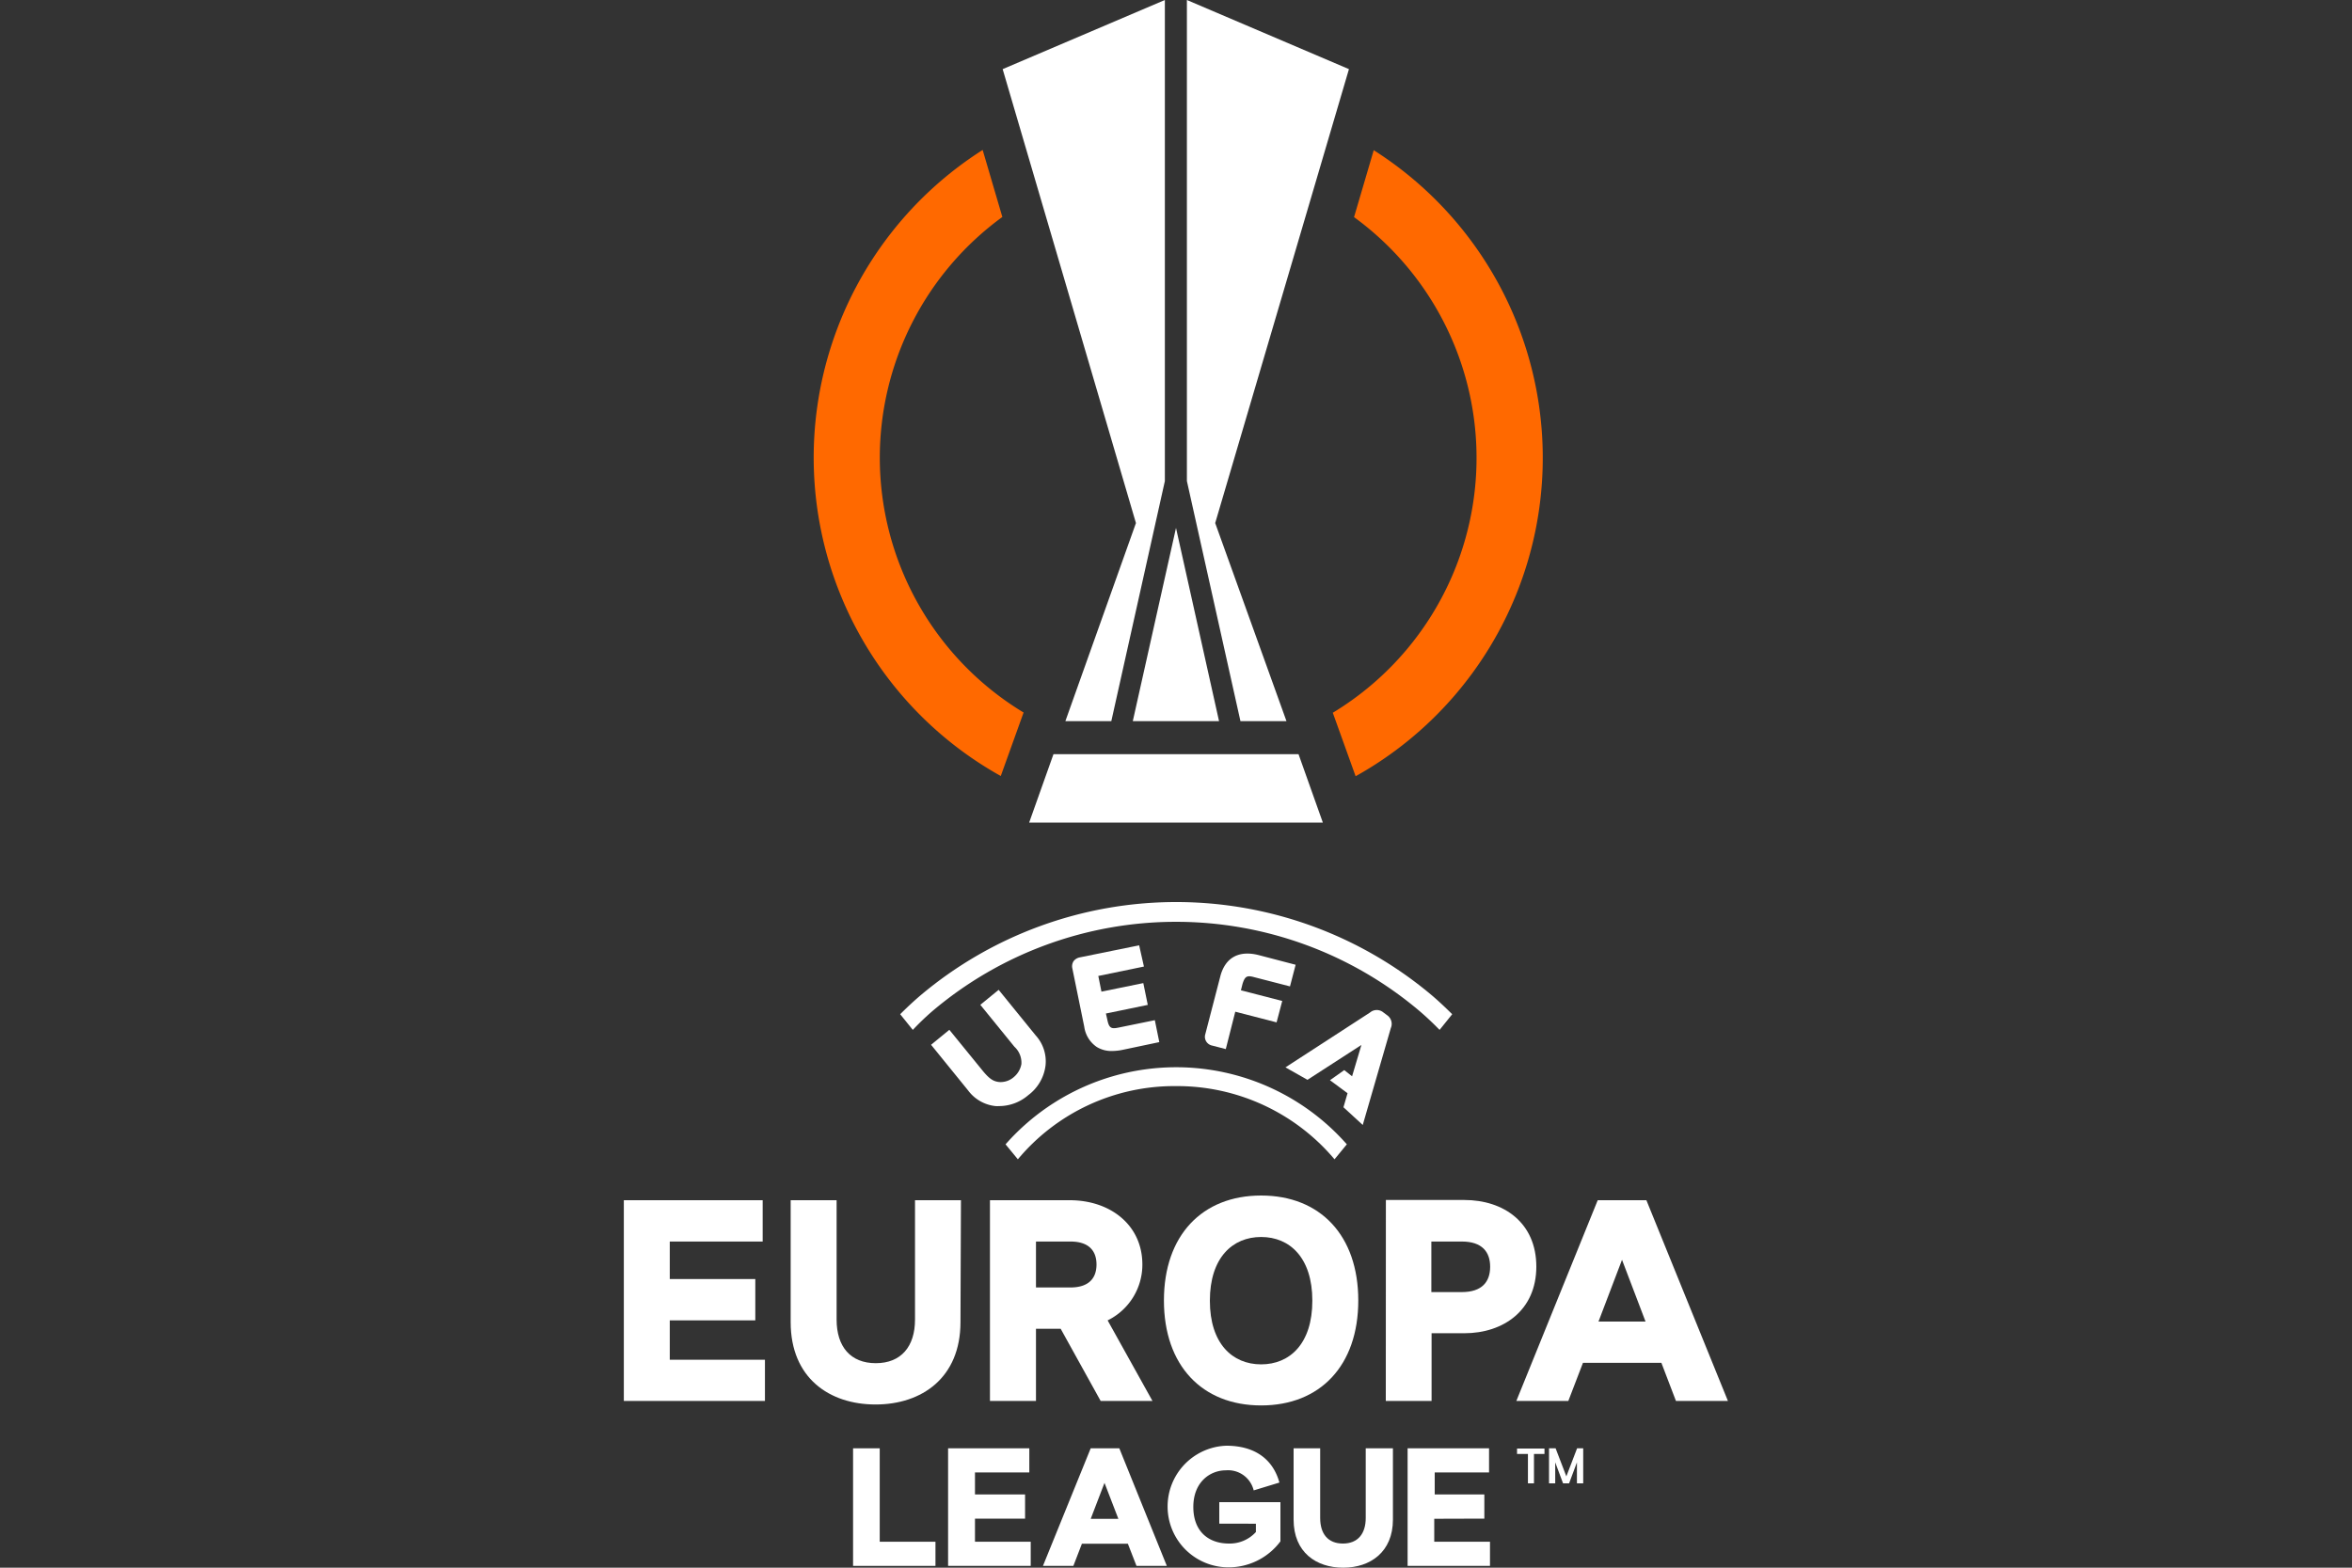 <svg id="Layer_1" data-name="Layer 1" xmlns="http://www.w3.org/2000/svg" viewBox="0 0 300 200"><rect x="0" y="0" width="300" height="200" fill="#333333" stroke="none"/><defs><style>.cls-1{fill:#ff6900;}.cls-2,.cls-3{fill:#fff;}.cls-3{fill-rule:evenodd;}</style></defs><path class="cls-1" d="M112.22,58.39a38,38,0,0,1,15.63-30.71l-2.51-8.55A46.51,46.51,0,0,0,127.65,99l2.91-8.1A38,38,0,0,1,112.22,58.39Zm63-39.23-2.51,8.54A38,38,0,0,1,170,90.93l2.91,8.1a46.5,46.5,0,0,0,2.31-79.87Z"/><path class="cls-2" d="M141.75,92h-5.86l9-25.27-17-57.91L148.58,0V61.37Z"/><path class="cls-2" d="M155,66.73,164.09,92h-5.87l-6.83-30.63V0l20.67,8.82Z"/><path class="cls-2" d="M131.27,104.94l3.1-8.72h31.26l3.1,8.72Z"/><path class="cls-2" d="M150,67.35,155.49,92h-11Z"/><path class="cls-2" d="M85.43,168.45H96.34v-5.27H85.43v-4.79H97.28v-5.27H79.57v25.61h18v-5.26H85.43Z"/><path class="cls-3" d="M160.86,179.3c7.53,0,12.39-5.09,12.39-13.39s-4.86-13.39-12.39-13.39-12.4,5.09-12.4,13.39S153.33,179.3,160.86,179.3Zm0-21.49c3.65,0,6.53,2.64,6.53,8.13s-2.88,8.12-6.53,8.12-6.54-2.63-6.54-8.12S157.21,157.81,160.86,157.81Z"/><path class="cls-3" d="M176.76,178.73h5.84v-8.64h4.17c5,0,9.19-2.93,9.19-8.5s-4.12-8.5-9.19-8.5h-10Zm5.81-20.34h3.88c2.61,0,3.62,1.34,3.62,3.22s-1,3.23-3.62,3.23h-3.88Z"/><path class="cls-2" d="M122.57,153.12h-5.86v15.23c0,3.43-1.77,5.56-5,5.56s-5-2.11-5-5.56V153.12h-5.86v15.55c0,7.13,4.94,10.51,10.83,10.51s10.83-3.4,10.83-10.51Z"/><path class="cls-2" d="M112.21,184.77h-3.4v15h10.51v-3.08h-7.11Z"/><path class="cls-2" d="M189.33,193.74v-3.08H183v-2.81h6.93v-3.08H179.54v15h10.51v-3.08h-7.11v-2.93Z"/><path class="cls-2" d="M174.2,193.66c0,2-1,3.26-2.91,3.26s-2.9-1.24-2.9-3.26v-8.89H165v9.09c0,4.18,2.88,6.14,6.33,6.14s6.34-2,6.34-6.14v-9.09H174.2Z"/><path class="cls-2" d="M160.19,194.39v1.06a4.51,4.51,0,0,1-3.43,1.47c-2.59,0-4.55-1.52-4.55-4.67s2.11-4.67,4.15-4.67a3.36,3.36,0,0,1,3.55,2.56l3.28-1c-.77-2.81-2.95-4.7-6.78-4.7a7.76,7.76,0,0,0,0,15.51,8.24,8.24,0,0,0,6.91-3.31v-5h-7.8v2.74Z"/><path class="cls-3" d="M210,153.12h-6.21l-10.38,25.61h6.63l1.87-4.87h10l1.86,4.87h6.63Zm-6.11,15.48,3-7.88,3,7.88Z"/><path class="cls-3" d="M139.12,184.77l-6.09,15h3.88l1.09-2.83h5.86l1.1,2.83h3.87l-6.06-15Zm0,9,1.76-4.59,1.77,4.59Z"/><path class="cls-2" d="M124.36,193.74h6.39v-3.08h-6.39v-2.81h6.93v-3.08H120.93v15h10.54v-3.08h-7.11Z"/><path class="cls-3" d="M140.39,178.73H147l-5.72-10.28a7.92,7.92,0,0,0,4.43-7.13c0-5-4.05-8.2-9.27-8.2H126.27v25.61h5.87v-9.21h3.15Zm-8.25-20.34h4.39c2.41,0,3.33,1.24,3.33,2.93s-.92,2.93-3.33,2.93h-4.39Z"/><path class="cls-2" d="M129.3,137.42a2.55,2.55,0,0,1-1.86.62c-.74-.08-1.22-.4-2-1.32l-4.35-5.34-2.33,1.91,4.72,5.82a5,5,0,0,0,3.5,2,3.7,3.7,0,0,0,.47,0,5.7,5.7,0,0,0,3.7-1.39,5.56,5.56,0,0,0,2.21-3.8,4.92,4.92,0,0,0-1.26-3.83l-4.72-5.81-2.34,1.91,4.35,5.35a2.76,2.76,0,0,1,.89,2.21A2.8,2.8,0,0,1,129.3,137.42Z"/><path class="cls-2" d="M150,138.56a26.24,26.24,0,0,1,20.22,9.34l1.57-1.91a29,29,0,0,0-43.53,0l1.57,1.91A26,26,0,0,1,150,138.56Z"/><path class="cls-2" d="M118.92,129a48.07,48.07,0,0,1,62.16,0c.9.77,1.74,1.57,2.54,2.39l1.61-2c-.8-.79-1.61-1.56-2.48-2.31a50.62,50.62,0,0,0-65.45,0c-.87.75-1.69,1.52-2.48,2.31l1.61,2A33.34,33.34,0,0,1,118.92,129Z"/><path class="cls-2" d="M177.4,131.16a1.34,1.34,0,0,0-.47-1.64l-.47-.35a1.32,1.32,0,0,0-1.71,0l-10.79,7,2.81,1.59,6.88-4.45-1.19,4-1-.79-1.82,1.29,2.24,1.66-.52,1.79,2.46,2.26Z"/><path class="cls-2" d="M145.3,120.6l-7.57,1.54a1.3,1.3,0,0,0-.8.49,1.2,1.2,0,0,0-.15.92L138.3,131a3.73,3.73,0,0,0,1.61,2.58,3.57,3.57,0,0,0,2,.5,6.66,6.66,0,0,0,1.21-.13l4.75-1-.57-2.8-4.6.94c-.94.2-1.24.1-1.46-1l-.18-.79,5.34-1.1-.57-2.78-5.34,1.09-.4-2,5.82-1.2Z"/><path class="cls-2" d="M160,124.67l4.54,1.17.72-2.76-4.67-1.22c-2.56-.67-4.32.3-4.94,2.71l-1.91,7.36a1.12,1.12,0,0,0,.1.91,1.16,1.16,0,0,0,.77.55l1.74.45,1.21-4.77,5.27,1.36.72-2.73-5.27-1.36.2-.8C158.8,124.5,159.09,124.42,160,124.67Z"/><path class="cls-2" d="M194.89,185.49v3.75h.77v-3.75H197v-.69H193.5v.69Z"/><path class="cls-2" d="M201.16,184.77l-1.37,3.58-1.37-3.58h-.84v4.47h.79v-2.68l1,2.68h.77l1-2.68v2.68h.8v-4.47Z"/></svg>